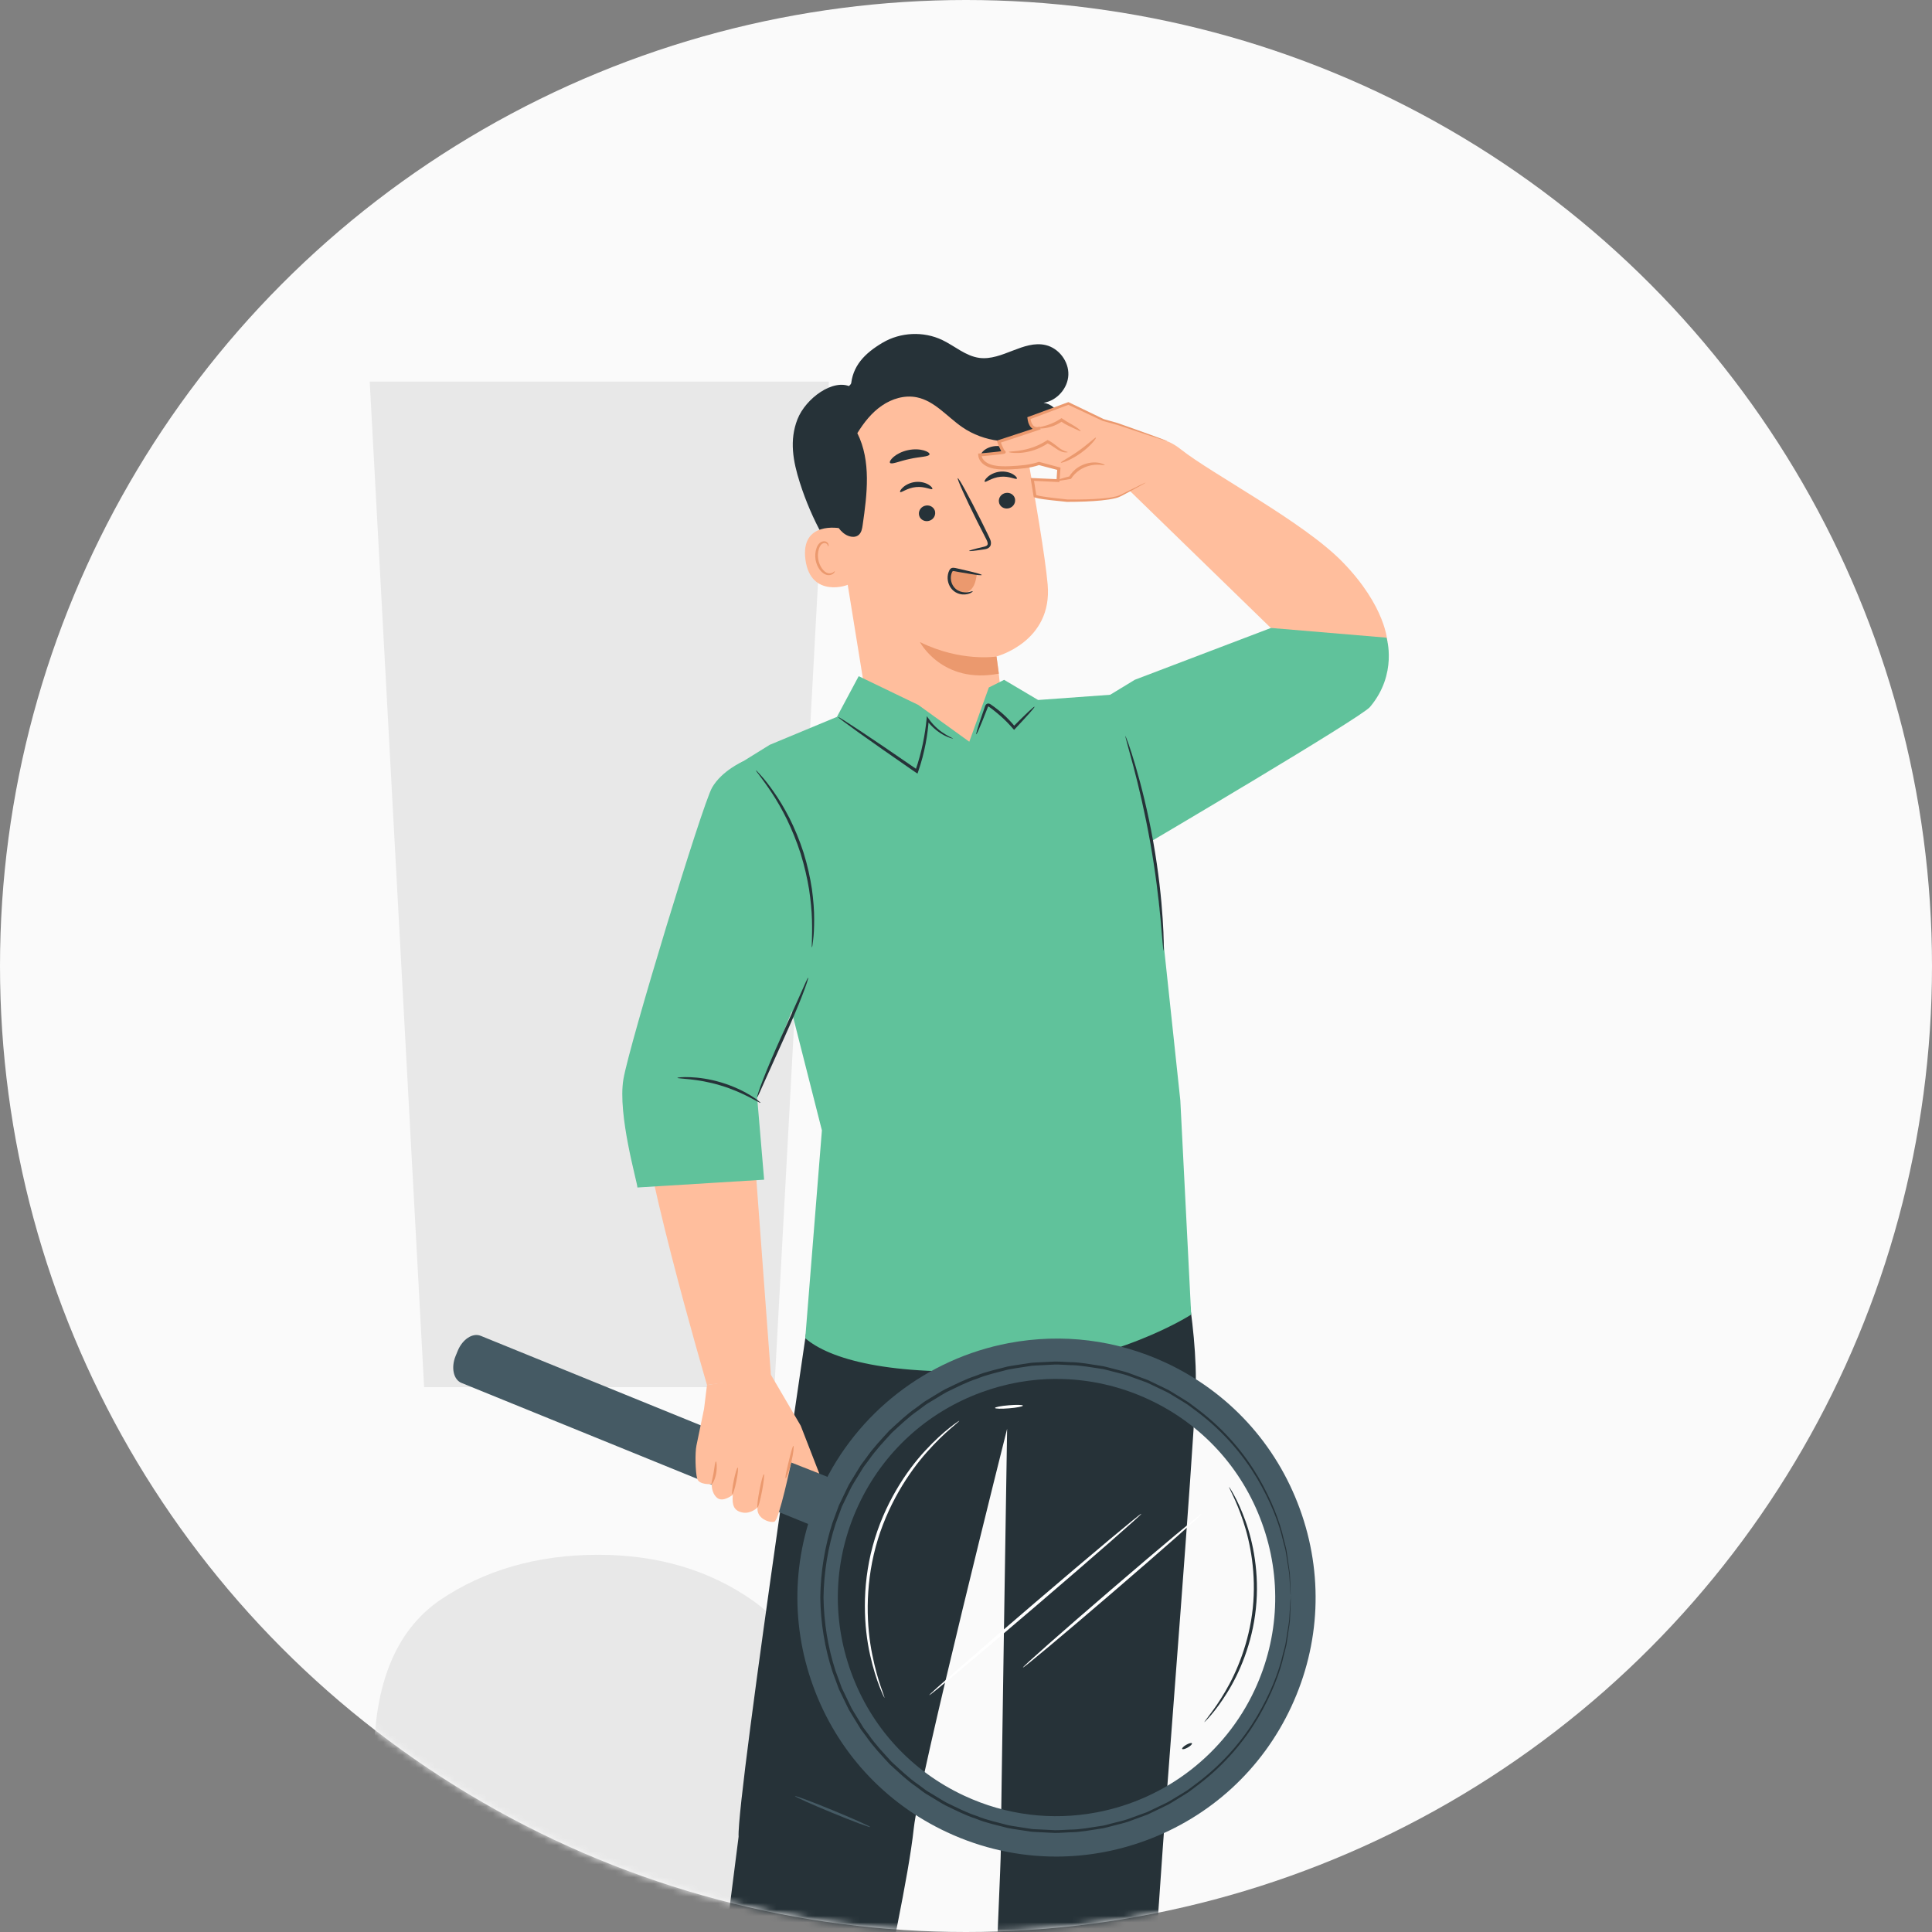<svg width="300" height="300" viewBox="0 0 300 300" fill="none" xmlns="http://www.w3.org/2000/svg">
<rect x="0" y="0" width="300" height="300" fill="#808080" stroke="none"/>
<circle cx="150" cy="150" r="150" fill="#FAFAFA"/>
<mask id="mask0_40000396_74098" style="mask-type:alpha" maskUnits="userSpaceOnUse" x="0" y="0" width="300" height="300">
<circle cx="150" cy="150" r="150" fill="#FAFAFA"/>
</mask>
<g mask="url(#mask0_40000396_74098)">
<path d="M120.259 215.403H65.858L57.41 59.258H128.706L120.259 215.403ZM58.086 273.196C58.086 261.48 61.465 253.256 68.223 248.524C75.206 243.793 83.428 241.427 92.889 241.427C102.125 241.427 110.122 243.793 116.88 248.524C123.638 253.256 127.017 261.48 127.017 273.196C127.017 284.237 123.638 292.236 116.88 297.193C110.122 302.15 102.125 304.628 92.889 304.628C83.428 304.628 75.206 302.15 68.223 297.193C61.465 292.236 58.086 284.237 58.086 273.196Z" fill="#E8E8E8"/>
<g clip-path="url(#clip0_40000396_74098)">
<path d="M182.514 190.555L127.339 192.323C127.339 192.323 114.339 279.166 114.69 285.203L106.672 348.194L130.005 349.008C130.005 349.008 133.672 328.582 136.237 314.601C137.94 305.295 141.052 291.647 141.894 283.879C142.737 276.11 156.385 221.86 156.385 221.86C156.385 221.86 155.376 284.832 155.403 287.416C155.431 289.999 152.709 348.953 152.709 348.953H175.885C177.079 338.314 179.922 295.74 180.542 287.138C181.644 271.61 185.135 227.721 185.644 216.508C186.153 205.295 182.533 190.555 182.533 190.555H182.514Z" fill="#263238"/>
<path d="M178.883 190.971C178.772 190.971 178.68 190.082 178.68 188.989C178.68 187.897 178.772 187.008 178.883 187.008C178.995 187.008 179.087 187.897 179.087 188.989C179.087 190.082 178.995 190.971 178.883 190.971Z" fill="#455A64"/>
<path d="M181.173 192.017C181.071 192.035 180.821 190.896 180.951 189.48C181.062 188.063 181.497 186.98 181.589 187.017C181.701 187.054 181.46 188.146 181.349 189.517C181.228 190.887 181.293 192.007 181.173 192.017Z" fill="#455A64"/>
<path d="M160.56 187.877C160.579 187.951 159.949 187.877 159.393 188.525C159.134 188.84 158.912 189.322 159.014 189.831C159.097 190.34 159.579 190.775 160.181 190.886C160.782 190.998 161.393 190.775 161.653 190.331C161.931 189.896 161.903 189.359 161.773 188.979C161.495 188.164 160.884 188.007 160.921 187.942C160.921 187.923 161.079 187.923 161.31 188.044C161.542 188.164 161.847 188.433 162.032 188.877C162.208 189.312 162.292 189.942 161.958 190.525C161.625 191.127 160.819 191.423 160.088 191.275C159.356 191.146 158.718 190.572 158.625 189.886C158.523 189.22 158.838 188.655 159.162 188.322C159.505 187.979 159.884 187.84 160.143 187.812C160.403 187.785 160.551 187.84 160.542 187.859L160.56 187.877Z" fill="#455A64"/>
<path d="M135.124 283.702C135.078 283.804 132.439 282.813 129.217 281.489C125.994 280.165 123.42 279.007 123.457 278.906C123.504 278.804 126.143 279.795 129.365 281.119C132.587 282.443 135.161 283.6 135.124 283.702Z" fill="#455A64"/>
<path d="M132.126 60.038C132.311 56.825 134.284 54.852 137.052 53.214C139.821 51.575 143.413 51.408 146.311 52.797C148.256 53.723 149.95 55.297 152.089 55.575C155.608 56.029 158.932 52.769 162.376 53.584C164.413 54.066 165.969 56.112 165.895 58.204C165.821 60.297 164.117 62.223 162.043 62.547C164.348 62.88 165.645 65.788 164.793 67.954C163.941 70.121 161.524 71.371 159.2 71.427C156.876 71.473 154.645 70.528 152.626 69.362C150.617 68.195 148.737 66.788 146.635 65.788C144.534 64.788 142.126 64.195 139.876 64.797C136.83 65.603 134.682 68.482 133.885 71.528C133.089 74.575 133.432 77.797 133.904 80.908C134.376 84.019 134.978 87.158 134.682 90.297C134.645 90.667 134.561 91.084 134.237 91.269C133.774 91.528 133.237 91.084 132.885 90.677C128.997 86.066 126.024 80.686 124.2 74.945C123.135 71.612 122.552 68.362 123.83 65.103C125.108 61.843 129.395 58.732 132.098 60.066" fill="#263238"/>
<path d="M129.164 75.555L134.303 107.286C135.266 113.212 139.118 118.934 148.414 116.99C156.358 114.693 155.766 108.98 154.729 101.934C154.729 101.934 163.46 99.666 162.682 90.777C162.303 86.481 160.803 77.703 159.358 69.777C157.803 61.267 149.96 55.379 141.349 56.24L140.497 56.323C131.321 57.786 127.442 66.406 129.164 75.536V75.555Z" fill="#FFBE9D"/>
<path d="M154.738 101.945C154.738 101.945 149.182 102.834 142.84 99.695C142.84 99.695 146.321 106.297 155.099 104.603L154.738 101.945Z" fill="#EB996E"/>
<path d="M157.618 77.549C157.711 78.216 157.22 78.846 156.526 78.948C155.831 79.059 155.192 78.605 155.109 77.938C155.016 77.272 155.507 76.642 156.201 76.54C156.896 76.429 157.535 76.883 157.627 77.549H157.618Z" fill="#263238"/>
<path d="M157.898 74.328C157.759 74.513 156.722 73.893 155.361 74.032C153.999 74.152 153.064 74.958 152.907 74.8C152.823 74.736 152.953 74.421 153.361 74.06C153.759 73.698 154.462 73.319 155.305 73.236C156.157 73.152 156.898 73.393 157.342 73.671C157.796 73.948 157.962 74.236 157.898 74.319V74.328Z" fill="#263238"/>
<path d="M145.204 79.51C145.297 80.177 144.806 80.807 144.111 80.909C143.417 81.02 142.778 80.566 142.695 79.899C142.602 79.233 143.093 78.603 143.787 78.501C144.482 78.39 145.121 78.844 145.213 79.51H145.204Z" fill="#263238"/>
<path d="M144.778 75.93C144.639 76.115 143.602 75.495 142.241 75.633C140.88 75.754 139.945 76.559 139.778 76.402C139.695 76.337 139.824 76.022 140.232 75.661C140.63 75.3 141.333 74.92 142.176 74.837C143.028 74.754 143.769 74.995 144.213 75.272C144.667 75.55 144.833 75.837 144.769 75.92L144.778 75.93Z" fill="#263238"/>
<path d="M150.481 85.548C150.463 85.474 151.296 85.242 152.657 84.927C153 84.853 153.324 84.751 153.361 84.511C153.416 84.251 153.231 83.89 153.028 83.501C152.611 82.696 152.185 81.844 151.731 80.955C149.926 77.326 148.574 74.326 148.722 74.251C148.87 74.177 150.454 77.066 152.268 80.696C152.704 81.594 153.12 82.446 153.528 83.261C153.694 83.64 153.972 84.066 153.842 84.612C153.778 84.881 153.537 85.094 153.324 85.177C153.111 85.27 152.907 85.288 152.741 85.316C151.37 85.529 150.509 85.622 150.5 85.548H150.481Z" fill="#263238"/>
<path d="M144.332 70.557C144.23 70.946 142.86 70.9 141.276 71.261C139.693 71.585 138.443 72.178 138.202 71.872C138.091 71.724 138.286 71.353 138.767 70.937C139.249 70.529 140.036 70.103 140.989 69.9C141.943 69.696 142.832 69.761 143.443 69.937C144.054 70.113 144.378 70.372 144.341 70.557H144.332Z" fill="#263238"/>
<path d="M156.998 70.443C156.785 70.776 155.823 70.554 154.684 70.646C153.545 70.702 152.619 71.063 152.369 70.767C152.258 70.618 152.369 70.294 152.767 69.961C153.147 69.628 153.813 69.322 154.591 69.267C155.369 69.211 156.073 69.424 156.498 69.702C156.934 69.98 157.091 70.285 156.998 70.452V70.443Z" fill="#263238"/>
<path d="M130.541 82.053C130.384 82.007 124.264 80.859 125.069 86.905C125.875 92.952 131.773 90.896 131.764 90.72C131.754 90.544 130.541 82.044 130.541 82.044V82.053Z" fill="#FFBE9D"/>
<path d="M129.616 88.686C129.616 88.686 129.523 88.769 129.357 88.881C129.19 88.982 128.903 89.075 128.57 89.001C127.903 88.853 127.227 87.908 127.051 86.825C126.958 86.279 127.005 85.742 127.144 85.279C127.273 84.816 127.514 84.464 127.829 84.362C128.134 84.242 128.394 84.408 128.486 84.566C128.588 84.723 128.57 84.853 128.597 84.853C128.616 84.862 128.718 84.732 128.634 84.492C128.597 84.371 128.505 84.242 128.347 84.149C128.19 84.047 127.968 84.019 127.745 84.075C127.282 84.168 126.921 84.658 126.773 85.158C126.597 85.668 126.532 86.279 126.634 86.89C126.838 88.103 127.607 89.158 128.514 89.297C128.958 89.353 129.292 89.177 129.458 89.01C129.625 88.834 129.644 88.695 129.616 88.686Z" fill="#EB996E"/>
<path d="M158.636 61.518C157.673 59.851 156.127 58.601 154.478 57.601C150.932 55.444 146.738 54.305 142.599 54.657C138.469 55.009 134.432 56.907 131.738 60.055C129.58 62.574 128.33 65.805 127.932 69.101C127.534 72.398 127.951 75.759 128.867 78.944C129.265 80.342 129.802 81.787 130.914 82.731C131.608 83.323 132.719 83.648 133.386 83.018C133.775 82.648 133.877 82.073 133.951 81.546C134.645 76.749 135.293 71.601 133.127 67.259C134.136 65.629 135.34 64.083 136.923 62.999C138.497 61.907 140.478 61.314 142.358 61.694C145.145 62.259 147.08 64.722 149.423 66.333C152.775 68.638 157.265 69.185 161.062 67.749L158.645 61.509L158.636 61.518Z" fill="#263238"/>
<path d="M151.678 89.236C151.577 89.801 151.484 90.384 151.225 90.903C150.966 91.421 150.53 91.884 149.975 92.023C149.382 92.18 148.725 91.94 148.28 91.514C147.836 91.088 147.595 90.486 147.493 89.875C147.401 89.329 147.521 88.625 148.049 88.449C148.271 88.375 148.512 88.412 148.734 88.449C149.762 88.634 150.79 88.819 151.817 89.005" fill="#EB996E"/>
<path d="M151.032 91.812C150.995 91.729 150.43 92.109 149.477 91.942C149.014 91.859 148.477 91.618 148.115 91.136C147.745 90.664 147.551 89.96 147.69 89.284C147.717 89.118 147.782 88.951 147.847 88.812C147.94 88.673 147.912 88.683 148.041 88.673C148.162 88.673 148.365 88.729 148.532 88.757C148.708 88.784 148.875 88.822 149.041 88.849C149.699 88.97 150.301 89.072 150.801 89.145C151.801 89.303 152.43 89.359 152.449 89.284C152.467 89.21 151.856 89.025 150.875 88.784C150.384 88.664 149.791 88.525 149.143 88.377C148.977 88.34 148.81 88.303 148.643 88.266C148.467 88.229 148.319 88.183 148.078 88.164C147.958 88.164 147.801 88.164 147.662 88.266C147.523 88.359 147.449 88.479 147.402 88.581C147.31 88.775 147.236 88.97 147.199 89.183C147.023 90.034 147.291 90.877 147.764 91.442C148.245 92.016 148.921 92.266 149.449 92.303C149.995 92.349 150.43 92.22 150.69 92.09C150.958 91.96 151.069 91.831 151.051 91.803L151.032 91.812Z" fill="#263238"/>
<path d="M173.578 76.189L175.004 75.8L197.347 97.522L215.439 99.698C215.439 99.698 215.263 94.226 208.448 87.244C202.374 81.013 188.161 73.587 183.356 69.772C182.152 68.818 181.273 68.531 181.273 68.531L173.578 76.198V76.189Z" fill="#FFBE9D"/>
<path d="M173.572 65.851L171.285 65.212L165.896 62.656L159.766 64.934C159.766 64.934 159.905 67.036 161.516 66.462L155.09 68.582C155.09 68.582 155.618 70.101 155.905 70.203C156.192 70.304 152.137 70.647 152.137 70.647C152.137 70.647 152.1 72.712 155.97 72.675C159.84 72.638 161.303 71.98 161.303 71.98L164.387 72.804L164.266 74.638L160.072 74.573L160.266 76.925C160.887 77.221 165.674 77.749 165.674 77.749C165.674 77.749 172.155 77.841 173.915 76.999C175.665 76.156 177.915 74.925 177.915 74.925L181.276 68.517L173.572 65.851Z" fill="#FFBE9D"/>
<path d="M167.783 66.94C167.746 66.996 167.413 66.811 166.857 66.561C166.302 66.292 165.515 65.977 164.682 65.403H164.959C164.876 65.459 164.793 65.514 164.709 65.57C163.811 66.144 162.867 66.413 162.182 66.496C161.496 66.579 161.07 66.514 161.07 66.459C161.052 66.311 162.765 66.246 164.459 65.163C164.543 65.107 164.617 65.061 164.691 65.014L164.83 64.922L164.969 65.014C165.719 65.542 166.506 65.922 167.024 66.274C167.552 66.607 167.83 66.894 167.793 66.94H167.783Z" fill="#EB996E"/>
<path d="M165.813 70.209C165.813 70.209 165.405 70.357 164.776 70.098C164.137 69.867 163.461 69.2 162.581 68.802L162.803 68.783C162.433 69.033 162.016 69.274 161.572 69.487C160.294 70.098 159.016 70.311 158.109 70.339C157.192 70.367 156.637 70.237 156.637 70.181C156.637 70.033 158.914 70.228 161.368 69.052C161.794 68.848 162.192 68.626 162.553 68.394L162.664 68.32L162.776 68.376C163.766 68.876 164.359 69.561 164.905 69.839C165.433 70.144 165.822 70.144 165.813 70.219V70.209Z" fill="#EB996E"/>
<path d="M171.552 72.214C171.524 72.288 171.079 72.149 170.348 72.158C169.626 72.158 168.607 72.362 167.681 72.964C167.107 73.334 166.663 73.807 166.366 74.269L166.311 74.353L166.227 74.371C164.931 74.612 164.042 74.733 164.024 74.64C164.005 74.547 164.857 74.279 166.135 73.955L165.996 74.057C166.292 73.529 166.783 72.973 167.413 72.566C168.44 71.899 169.579 71.742 170.357 71.825C171.144 71.908 171.57 72.177 171.552 72.223V72.214Z" fill="#EB996E"/>
<path d="M177.913 74.928C177.913 74.928 177.857 74.975 177.728 75.058C177.57 75.15 177.385 75.252 177.154 75.382C176.607 75.678 175.857 76.086 174.913 76.595C174.422 76.845 173.904 77.197 173.219 77.354C172.552 77.521 171.82 77.623 171.033 77.706C169.459 77.863 167.663 77.928 165.682 77.928H165.663C164.895 77.845 164.089 77.771 163.256 77.678C162.404 77.558 161.57 77.521 160.607 77.225L160.515 77.197L160.496 77.076C160.367 76.271 160.219 75.391 160.07 74.493L160.033 74.234H160.293C161.552 74.299 162.904 74.354 164.283 74.41L164.052 74.613C164.089 74.039 164.126 73.419 164.172 72.78L164.339 73.012C163.367 72.752 162.32 72.475 161.256 72.197H161.413C159.913 72.706 158.367 72.817 156.774 72.891C155.987 72.919 155.163 72.928 154.33 72.771C153.524 72.613 152.626 72.262 152.135 71.438C152.006 71.197 151.913 70.956 151.895 70.641V70.428L152.117 70.41C153.08 70.326 154.024 70.243 154.959 70.132C155.191 70.104 155.422 70.076 155.645 70.039L155.793 70.012C155.793 70.012 155.811 69.993 155.737 70.058C155.682 70.113 155.663 70.215 155.682 70.262C155.663 70.345 155.848 70.456 155.811 70.419C155.756 70.391 155.682 70.345 155.663 70.317C155.533 70.188 155.487 70.086 155.422 69.975C155.191 69.53 155.024 69.104 154.867 68.65L154.783 68.419L155.015 68.345C157.237 67.613 159.385 66.91 161.441 66.234L161.589 66.66C161.339 66.734 161.07 66.808 160.783 66.752C160.496 66.706 160.237 66.549 160.061 66.336C159.709 65.91 159.598 65.428 159.543 64.938L159.524 64.78L159.682 64.725C161.857 63.919 163.904 63.169 165.82 62.465L165.904 62.438L165.978 62.474C167.932 63.419 169.728 64.28 171.348 65.058H171.32C172.107 65.271 172.857 65.493 173.57 65.697C174.265 65.947 174.913 66.178 175.533 66.391C176.737 66.826 177.783 67.197 178.654 67.512C179.469 67.817 180.126 68.058 180.607 68.234C181.052 68.4 181.283 68.502 181.274 68.512C181.274 68.53 181.033 68.456 180.58 68.317C180.089 68.16 179.432 67.947 178.598 67.678C177.728 67.391 176.672 67.039 175.459 66.632C174.848 66.428 174.191 66.206 173.487 65.975C172.774 65.78 172.024 65.576 171.237 65.363H171.228L171.219 65.354C169.589 64.595 167.783 63.743 165.82 62.826H165.978C164.07 63.549 162.024 64.317 159.857 65.132L159.996 64.91C160.043 65.308 160.163 65.762 160.413 66.049C160.663 66.345 161.052 66.382 161.45 66.243L161.598 66.669C159.543 67.354 157.395 68.067 155.182 68.799L155.33 68.493C155.478 68.919 155.654 69.354 155.857 69.734C155.904 69.826 155.969 69.928 156.015 69.965C156.006 69.965 155.969 70.03 155.959 70.067V70.076C156.052 69.836 155.996 70.012 156.015 69.965C156.033 69.975 156.061 69.993 156.08 70.012C156.126 70.049 156.154 70.104 156.163 70.15C156.182 70.206 156.163 70.317 156.098 70.373C156.024 70.438 156.043 70.419 156.024 70.428C155.987 70.447 155.95 70.456 155.941 70.456C155.857 70.475 155.802 70.484 155.746 70.493C155.506 70.53 155.274 70.558 155.033 70.586C154.089 70.697 153.135 70.78 152.172 70.863L152.395 70.632C152.395 70.789 152.469 71.012 152.57 71.188C152.932 71.808 153.691 72.141 154.441 72.28C155.2 72.428 155.987 72.419 156.774 72.391C158.32 72.326 159.904 72.197 161.237 71.743L161.33 71.715L161.395 71.734C162.459 72.021 163.506 72.299 164.478 72.558L164.663 72.604V72.789C164.607 73.428 164.561 74.049 164.524 74.623L164.506 74.845H164.293C162.904 74.771 161.561 74.706 160.302 74.65L160.524 74.41C160.663 75.308 160.802 76.188 160.932 77.002L160.82 76.854C161.589 77.086 162.524 77.178 163.339 77.289C164.172 77.382 164.978 77.475 165.737 77.558H165.728C167.7 77.586 169.496 77.539 171.052 77.41C171.83 77.345 172.552 77.262 173.2 77.104C173.839 76.975 174.367 76.632 174.867 76.4C175.83 75.928 176.589 75.549 177.145 75.271C177.385 75.16 177.58 75.067 177.746 74.993C177.885 74.928 177.959 74.9 177.959 74.91L177.913 74.928Z" fill="#EB996E"/>
<path d="M170.173 67.959C170.275 68.033 169.339 69.283 167.793 70.375C166.247 71.477 164.775 71.95 164.728 71.838C164.673 71.709 166.025 71.051 167.515 69.987C169.006 68.931 170.071 67.866 170.173 67.959Z" fill="#EB996E"/>
<path d="M215.29 99.017L197.355 97.508L176.216 105.554L171.559 108.387L178.179 130.98C178.179 130.98 211.318 111.452 212.725 109.786C217.068 104.647 215.299 99.017 215.299 99.017H215.29Z" fill="#60C29B"/>
<path d="M119.549 115.639L113.383 119.463L127.624 175.519L125.04 207.796C128.716 211 138.003 213.75 155.624 212.75C173.244 211.75 184.966 204.13 184.966 204.13L183.281 170.88L179.281 133.361L174.753 107.713L161.198 108.694L155.92 105.565L153.549 106.75L150.512 115.176L142.596 109.463L133.337 105L129.957 111.315L119.559 115.639H119.549Z" fill="#60C29B"/>
<path d="M174.742 114.25C174.742 114.25 174.946 114.685 175.233 115.5C175.52 116.315 175.9 117.5 176.335 118.981C177.205 121.935 178.251 126.065 179.076 130.704C179.9 135.333 180.344 139.574 180.538 142.648C180.64 144.185 180.696 145.435 180.705 146.296C180.714 147.157 180.705 147.63 180.677 147.639C180.65 147.648 180.585 147.167 180.52 146.306C180.437 145.361 180.335 144.139 180.205 142.676C179.918 139.62 179.427 135.398 178.603 130.787C177.779 126.176 176.798 122.046 176.011 119.074C175.631 117.657 175.307 116.481 175.057 115.565C174.826 114.731 174.714 114.269 174.751 114.259L174.742 114.25Z" fill="#263238"/>
<path d="M147.967 114.694C147.967 114.694 147.476 114.62 146.689 114.222C145.911 113.823 144.828 113.092 143.883 111.823L144.217 111.731C144.068 113.953 143.615 116.833 142.568 119.833L142.467 120.129L142.207 119.953C142.004 119.814 141.781 119.657 141.559 119.509C138.374 117.314 135.504 115.296 133.439 113.823C132.476 113.12 131.661 112.527 131.013 112.055C130.448 111.629 130.142 111.379 130.161 111.351C130.179 111.323 130.522 111.518 131.124 111.898C131.8 112.342 132.642 112.888 133.642 113.536C135.754 114.944 138.661 116.907 141.846 119.111C142.068 119.268 142.291 119.416 142.494 119.555L142.133 119.675C143.17 116.722 143.661 113.898 143.874 111.703L143.92 111.203L144.207 111.611C145.068 112.851 146.087 113.601 146.809 114.036C147.541 114.481 147.994 114.648 147.985 114.685L147.967 114.694Z" fill="#263238"/>
<path d="M160.643 109.741C160.717 109.815 159.467 111.213 157.634 113.157L157.467 113.333L157.3 113.148C156.726 112.481 156.05 111.778 155.282 111.111C154.902 110.778 154.513 110.463 154.134 110.166C153.939 110.028 153.754 109.889 153.569 109.75C153.486 109.694 153.439 109.694 153.458 109.694C153.458 109.685 153.412 109.731 153.384 109.824C153.078 110.611 152.782 111.342 152.513 112.028C152.004 113.278 151.662 114.046 151.597 114.018C151.532 114 151.763 113.194 152.189 111.907C152.43 111.213 152.689 110.463 152.958 109.666C153.004 109.555 153.05 109.379 153.273 109.278C153.513 109.185 153.708 109.296 153.81 109.361C154.023 109.5 154.208 109.639 154.412 109.787C154.81 110.083 155.208 110.398 155.597 110.741C156.384 111.426 157.06 112.157 157.634 112.861H157.3C159.189 110.953 160.56 109.666 160.634 109.741H160.643Z" fill="#263238"/>
<path d="M156.977 210.38C164.589 208.944 172.7 209.778 180.246 213.287C189.533 217.611 196.589 225.296 200.098 234.917C203.607 244.546 203.163 254.963 198.839 264.25C189.913 283.426 167.052 291.768 147.866 282.842C138.579 278.518 131.524 270.833 128.014 261.213C124.505 251.583 124.95 241.167 129.274 231.88C134.69 220.241 145.237 212.602 156.977 210.38ZM170.653 283.231C181.607 281.157 191.45 274.028 196.505 263.167C200.542 254.5 200.959 244.778 197.681 235.796C194.403 226.815 187.829 219.648 179.163 215.611C170.496 211.574 160.774 211.157 151.792 214.435C142.811 217.713 135.644 224.287 131.607 232.954C127.57 241.62 127.153 251.342 130.431 260.324C133.709 269.305 140.283 276.472 148.95 280.509C155.987 283.787 163.552 284.565 170.653 283.222V283.231Z" fill="#455A64"/>
<path d="M163.997 288.289C158.219 288.289 152.469 287.03 147.08 284.52C137.339 279.983 129.95 271.937 126.274 261.844C122.589 251.752 123.062 240.835 127.599 231.094C133.052 219.391 143.904 210.965 156.636 208.557C164.932 206.993 173.367 208.039 181.024 211.604C190.765 216.141 198.154 224.187 201.83 234.28C205.515 244.372 205.043 255.289 200.506 265.03C195.978 274.752 187.923 282.141 177.821 285.826C173.312 287.474 168.645 288.289 163.987 288.289H163.997ZM164.071 214.113C160.145 214.113 156.219 214.798 152.423 216.187C143.904 219.298 137.108 225.53 133.284 233.752C129.46 241.974 129.062 251.187 132.173 259.706C135.274 268.224 141.515 275.02 149.737 278.844C156.2 281.854 163.321 282.743 170.321 281.419C181.071 279.381 190.237 272.27 194.83 262.4C198.654 254.178 199.052 244.965 195.941 236.446C192.839 227.928 186.599 221.131 178.376 217.307C173.821 215.187 168.95 214.122 164.071 214.122V214.113Z" fill="#455A64"/>
<path d="M70.736 210.583L71.078 209.75C71.81 207.963 73.402 206.916 74.643 207.426L130.699 230.231C130.976 230.342 131.069 230.759 130.902 231.157L128.513 237.028C128.347 237.426 127.995 237.657 127.717 237.546L71.662 214.741C70.421 214.241 70.013 212.379 70.736 210.583Z" fill="#455A64"/>
<path d="M123.086 146.032L116.345 168.338L119.725 213.791L109.781 215.051C109.781 215.051 98.382 176.31 99.521 169.356C100.66 162.402 105.262 141.977 105.262 141.977L123.086 146.032Z" fill="#FFBE9D"/>
<path d="M119.706 213.477L124.336 221.384L127.224 228.819L122.854 227.097C122.854 227.097 120.984 236.041 120.252 236.282C119.521 236.523 117.419 235.791 117.632 234.078C117.632 234.078 116.586 235.134 115.271 234.856C113.956 234.588 113.65 233.736 113.789 232.106C113.789 232.106 112.261 233.356 111.345 232.578C110.428 231.801 110.521 230.449 110.521 230.449C110.521 230.449 108.53 230.625 108.252 229.588C107.974 228.551 107.91 225.606 108.141 224.477C108.373 223.356 109.326 218.764 109.326 218.764L109.78 215.069L119.697 213.495L119.706 213.477Z" fill="#FFBE9D"/>
<path d="M118.615 228.914C118.504 228.896 118.189 230.025 117.921 231.451C117.652 232.877 117.522 234.044 117.634 234.072C117.745 234.09 118.059 232.961 118.328 231.535C118.597 230.109 118.726 228.942 118.615 228.914Z" fill="#EB996E"/>
<path d="M114.556 227.883C114.445 227.865 114.167 228.763 113.936 229.911C113.704 231.05 113.612 231.994 113.723 232.013C113.834 232.031 114.112 231.133 114.343 229.985C114.574 228.846 114.667 227.902 114.556 227.883Z" fill="#EB996E"/>
<path d="M111.169 226.93C111.049 226.93 110.956 227.726 110.808 228.68C110.651 229.624 110.401 230.383 110.512 230.439C110.605 230.485 111.04 229.763 111.216 228.754C111.373 227.745 111.271 226.939 111.169 226.93Z" fill="#EB996E"/>
<path d="M123.197 224.517C123.086 224.499 122.789 225.619 122.456 226.999C122.123 228.378 121.873 229.508 121.984 229.545C122.095 229.582 122.521 228.489 122.863 227.091C123.206 225.693 123.308 224.526 123.197 224.508V224.517Z" fill="#EB996E"/>
<path d="M98.977 184.385C98.977 183.626 95.856 173.034 96.81 167.543C97.755 162.052 109.051 124.95 110.569 122.302C112.088 119.654 115.393 118.219 115.393 118.219C115.393 118.219 122.116 121.358 124.384 129.497C126.653 137.635 126.653 147.858 126.653 147.858L117.569 170.385L118.653 183.182L98.977 184.395V184.385Z" fill="#60C29B"/>
<path d="M126.08 147.109C125.987 147.109 126.163 145.451 126.08 142.775C126.043 141.442 125.895 139.859 125.636 138.118C125.349 136.377 124.923 134.488 124.321 132.544C123.7 130.609 122.95 128.822 122.191 127.229C121.404 125.655 120.617 124.275 119.876 123.164C118.413 120.933 117.321 119.683 117.386 119.618C117.413 119.599 117.7 119.896 118.2 120.461C118.71 121.016 119.386 121.868 120.154 122.97C120.932 124.072 121.765 125.442 122.58 127.025C123.376 128.618 124.145 130.433 124.774 132.387C125.386 134.349 125.802 136.275 126.071 138.035C126.311 139.803 126.432 141.405 126.423 142.757C126.423 144.099 126.367 145.192 126.265 145.942C126.182 146.692 126.117 147.099 126.08 147.099V147.109Z" fill="#263238"/>
<path d="M125.494 151.822C125.55 151.841 125.217 152.924 124.55 154.628C123.893 156.332 122.902 158.656 121.754 161.193C120.643 163.665 119.633 165.896 118.828 167.693C118.087 169.359 117.643 170.396 117.568 170.369C117.513 170.35 117.846 169.267 118.513 167.563C119.17 165.859 120.161 163.535 121.309 160.989C122.42 158.517 123.43 156.285 124.235 154.489C124.976 152.822 125.42 151.785 125.494 151.813V151.822Z" fill="#263238"/>
<path d="M118.095 171.248C118.012 171.377 115.475 169.609 111.873 168.544C108.28 167.442 105.178 167.525 105.188 167.368C105.188 167.312 105.956 167.211 107.206 167.266C108.456 167.312 110.178 167.535 112.012 168.09C113.845 168.646 115.41 169.405 116.475 170.053C117.539 170.701 118.132 171.211 118.095 171.257V171.248Z" fill="#263238"/>
<path d="M177.227 235.056C177.311 235.158 170.014 241.547 160.922 249.324C151.829 257.102 144.394 263.324 144.301 263.223C144.218 263.121 151.514 256.732 160.607 248.954C169.7 241.176 177.135 234.954 177.227 235.056Z" fill="white"/>
<path d="M186.615 235.055C186.698 235.157 180.55 240.582 172.883 247.175C165.207 253.768 158.92 259.036 158.837 258.934C158.753 258.832 164.892 253.407 172.568 246.814C180.235 240.221 186.522 234.962 186.615 235.064V235.055Z" fill="white"/>
<path d="M200.44 248.062C200.44 248.062 200.412 247.858 200.384 247.469C200.356 247.062 200.319 246.487 200.273 245.737C200.255 245.358 200.227 244.932 200.199 244.469C200.153 244.006 200.051 243.497 199.968 242.95C199.884 242.404 199.782 241.812 199.69 241.182C199.616 240.543 199.375 239.895 199.218 239.2C198.579 236.386 197.264 233.071 195.19 229.543C193.097 226.034 190.079 222.376 185.968 219.265C185.449 218.886 184.931 218.497 184.403 218.099C183.856 217.737 183.273 217.404 182.699 217.052C182.116 216.719 181.56 216.312 180.931 216.034C180.31 215.737 179.681 215.432 179.051 215.136C178.736 214.987 178.412 214.83 178.097 214.682C177.764 214.562 177.431 214.441 177.097 214.321C176.421 214.08 175.745 213.83 175.06 213.58C174.366 213.349 173.644 213.2 172.931 213.006C172.208 212.839 171.495 212.589 170.736 212.506C169.236 212.293 167.727 211.987 166.162 211.978C165.384 211.95 164.597 211.876 163.801 211.886C163.005 211.923 162.208 211.969 161.403 212.006C161.005 212.034 160.597 212.034 160.19 212.08L158.986 212.265C158.181 212.395 157.366 212.497 156.551 212.663C154.958 213.099 153.301 213.423 151.727 214.08C150.106 214.599 148.579 215.404 147.014 216.154C146.255 216.571 145.514 217.052 144.764 217.497C144.394 217.737 143.995 217.932 143.644 218.2L142.579 218.997C141.106 220.006 139.819 221.265 138.477 222.487C137.264 223.83 135.986 225.154 134.931 226.682L134.097 227.793L133.366 228.978L132.634 230.173C132.384 230.571 132.153 230.978 131.958 231.404C131.551 232.247 131.144 233.099 130.727 233.95C130.403 234.839 130.069 235.728 129.745 236.626C128.569 240.256 127.931 244.108 127.875 248.034C127.931 251.96 128.56 255.812 129.736 259.441C130.06 260.339 130.394 261.228 130.718 262.117C131.125 262.969 131.542 263.821 131.949 264.663L132.255 265.293L132.616 265.895L133.347 267.089L134.079 268.284L134.912 269.395C135.958 270.923 137.236 272.237 138.458 273.589C139.801 274.802 141.088 276.071 142.56 277.08L143.625 277.876C143.977 278.145 144.375 278.349 144.745 278.58C145.505 279.025 146.236 279.515 146.995 279.923C148.56 280.673 150.088 281.478 151.718 281.997C153.292 282.654 154.949 282.978 156.542 283.413C157.347 283.58 158.171 283.673 158.977 283.812L160.181 283.997C160.579 284.052 160.986 284.043 161.394 284.071C162.199 284.117 162.995 284.154 163.792 284.191C164.588 284.2 165.375 284.126 166.153 284.099C167.718 284.099 169.236 283.784 170.727 283.571C171.486 283.497 172.19 283.237 172.921 283.071C173.634 282.876 174.366 282.728 175.051 282.497C175.736 282.247 176.412 281.997 177.088 281.756C177.421 281.636 177.755 281.515 178.088 281.395C178.412 281.247 178.727 281.089 179.042 280.941C179.671 280.636 180.301 280.339 180.921 280.043C181.551 279.756 182.106 279.358 182.69 279.025C183.264 278.673 183.847 278.339 184.394 277.978C184.921 277.589 185.44 277.2 185.958 276.812C190.069 273.7 193.088 270.043 195.171 266.534C197.245 263.015 198.56 259.691 199.199 256.886C199.366 256.182 199.597 255.534 199.671 254.904C199.773 254.275 199.866 253.682 199.949 253.136C200.032 252.589 200.134 252.08 200.181 251.617C200.208 251.154 200.236 250.728 200.255 250.349C200.301 249.599 200.338 249.025 200.366 248.617C200.394 248.228 200.421 248.025 200.421 248.025C200.421 248.025 200.421 248.228 200.421 248.617C200.403 249.025 200.384 249.599 200.356 250.349C200.338 250.728 200.319 251.154 200.301 251.626C200.264 252.099 200.171 252.599 200.088 253.154C200.005 253.71 199.921 254.302 199.829 254.932C199.764 255.571 199.532 256.219 199.375 256.932C198.755 259.765 197.458 263.117 195.394 266.673C193.31 270.219 190.282 273.932 186.153 277.08C185.634 277.469 185.106 277.867 184.579 278.265C184.023 278.636 183.44 278.969 182.866 279.33C182.273 279.673 181.718 280.08 181.088 280.367C180.458 280.673 179.829 280.978 179.19 281.284C178.866 281.441 178.551 281.589 178.227 281.747C177.894 281.867 177.551 281.997 177.218 282.117C176.542 282.367 175.856 282.617 175.162 282.876C174.468 283.108 173.736 283.265 173.005 283.46C172.273 283.626 171.551 283.886 170.792 283.969C169.282 284.191 167.755 284.506 166.162 284.515C165.375 284.543 164.579 284.626 163.773 284.617C162.968 284.58 162.162 284.534 161.347 284.497C160.94 284.469 160.532 284.469 160.125 284.423L158.903 284.237C158.088 284.108 157.255 284.006 156.44 283.839C154.819 283.404 153.144 283.08 151.551 282.413C149.903 281.886 148.356 281.08 146.773 280.321C145.995 279.904 145.255 279.413 144.486 278.96C144.106 278.719 143.708 278.515 143.356 278.247L142.273 277.441C140.782 276.423 139.477 275.145 138.116 273.913C136.884 272.552 135.588 271.219 134.523 269.673L133.681 268.543L132.94 267.339L132.199 266.126L131.829 265.515L131.514 264.876C131.097 264.015 130.681 263.154 130.264 262.293C129.931 261.395 129.597 260.487 129.264 259.58C128.069 255.904 127.421 251.997 127.375 248.015C127.431 244.043 128.069 240.136 129.264 236.46C129.597 235.552 129.931 234.645 130.264 233.747C130.681 232.886 131.097 232.025 131.505 231.163C131.699 230.728 131.931 230.312 132.19 229.913L132.931 228.7L133.671 227.497L134.514 226.367C135.579 224.821 136.875 223.487 138.106 222.126C139.468 220.895 140.773 219.617 142.264 218.599L143.347 217.793C143.708 217.525 144.106 217.321 144.477 217.08C145.245 216.626 145.986 216.136 146.764 215.719C148.356 214.96 149.903 214.154 151.542 213.626C153.134 212.969 154.81 212.636 156.431 212.2C157.255 212.034 158.079 211.941 158.894 211.802L160.116 211.617C160.523 211.562 160.931 211.571 161.338 211.543C162.153 211.506 162.958 211.46 163.764 211.423C164.569 211.413 165.356 211.487 166.153 211.515C167.736 211.525 169.264 211.839 170.782 212.062C171.542 212.145 172.264 212.404 172.995 212.571C173.718 212.765 174.449 212.923 175.153 213.154C175.847 213.404 176.532 213.663 177.208 213.913C177.551 214.043 177.884 214.163 178.218 214.284C178.542 214.441 178.866 214.589 179.181 214.747C179.819 215.052 180.449 215.358 181.079 215.663C181.708 215.95 182.273 216.367 182.856 216.7C183.431 217.062 184.014 217.395 184.569 217.765C185.097 218.163 185.625 218.562 186.144 218.95C190.282 222.108 193.301 225.812 195.384 229.358C197.449 232.913 198.745 236.275 199.366 239.099C199.523 239.802 199.755 240.46 199.819 241.099C199.912 241.737 199.995 242.33 200.079 242.876C200.153 243.432 200.245 243.932 200.292 244.404C200.31 244.876 200.329 245.302 200.347 245.682C200.375 246.432 200.394 247.006 200.412 247.413C200.421 247.802 200.412 248.006 200.412 248.006L200.44 248.062Z" fill="#263238"/>
<path d="M187.012 267.389C187.012 267.389 187.327 266.935 187.928 266.148C188.53 265.361 189.354 264.195 190.243 262.676C192.03 259.658 193.965 255.084 194.53 249.732C195.095 244.38 194.151 239.5 193.03 236.176C192.475 234.51 191.91 233.195 191.484 232.297C191.067 231.408 190.817 230.917 190.845 230.898C190.864 230.898 190.938 231 191.077 231.223C191.206 231.445 191.419 231.769 191.651 232.213C192.132 233.084 192.743 234.389 193.354 236.065C194.577 239.389 195.586 244.343 195.012 249.787C194.447 255.223 192.428 259.861 190.539 262.861C189.604 264.371 188.725 265.519 188.077 266.278C187.762 266.667 187.484 266.935 187.308 267.13C187.123 267.315 187.03 267.417 187.012 267.398V267.389Z" fill="#263238"/>
<path d="M185.086 270.707C185.151 270.818 184.864 271.114 184.447 271.346C184.031 271.587 183.633 271.688 183.568 271.568C183.503 271.457 183.79 271.161 184.207 270.929C184.623 270.688 185.021 270.587 185.086 270.707Z" fill="#263238"/>
<path d="M137.348 263.647C137.348 263.647 137.255 263.508 137.126 263.212C136.996 262.916 136.792 262.49 136.579 261.916C136.135 260.786 135.579 259.101 135.107 256.971C134.153 252.74 133.764 246.536 135.514 240.064C137.264 233.592 140.718 228.425 143.672 225.249C145.153 223.647 146.477 222.471 147.431 221.721C147.894 221.332 148.292 221.073 148.552 220.879C148.811 220.694 148.959 220.601 148.968 220.62C148.996 220.647 148.468 221.073 147.552 221.87C146.635 222.666 145.357 223.87 143.922 225.49C141.061 228.703 137.7 233.823 135.977 240.203C134.255 246.582 134.579 252.703 135.44 256.916C135.866 259.036 136.357 260.721 136.755 261.87C137.144 263.018 137.385 263.647 137.348 263.657V263.647Z" fill="white"/>
<path d="M158.837 218.266C158.847 218.395 157.893 218.59 156.689 218.682C155.495 218.784 154.513 218.757 154.504 218.627C154.495 218.497 155.448 218.303 156.652 218.21C157.847 218.108 158.828 218.136 158.837 218.266Z" fill="white"/>
</g>
</g>
<defs>
<clipPath id="clip0_40000396_74098">
<rect width="145.269" height="310.546" fill="white" transform="translate(70.375 51.852)"/>
</clipPath>
</defs>
</svg>
